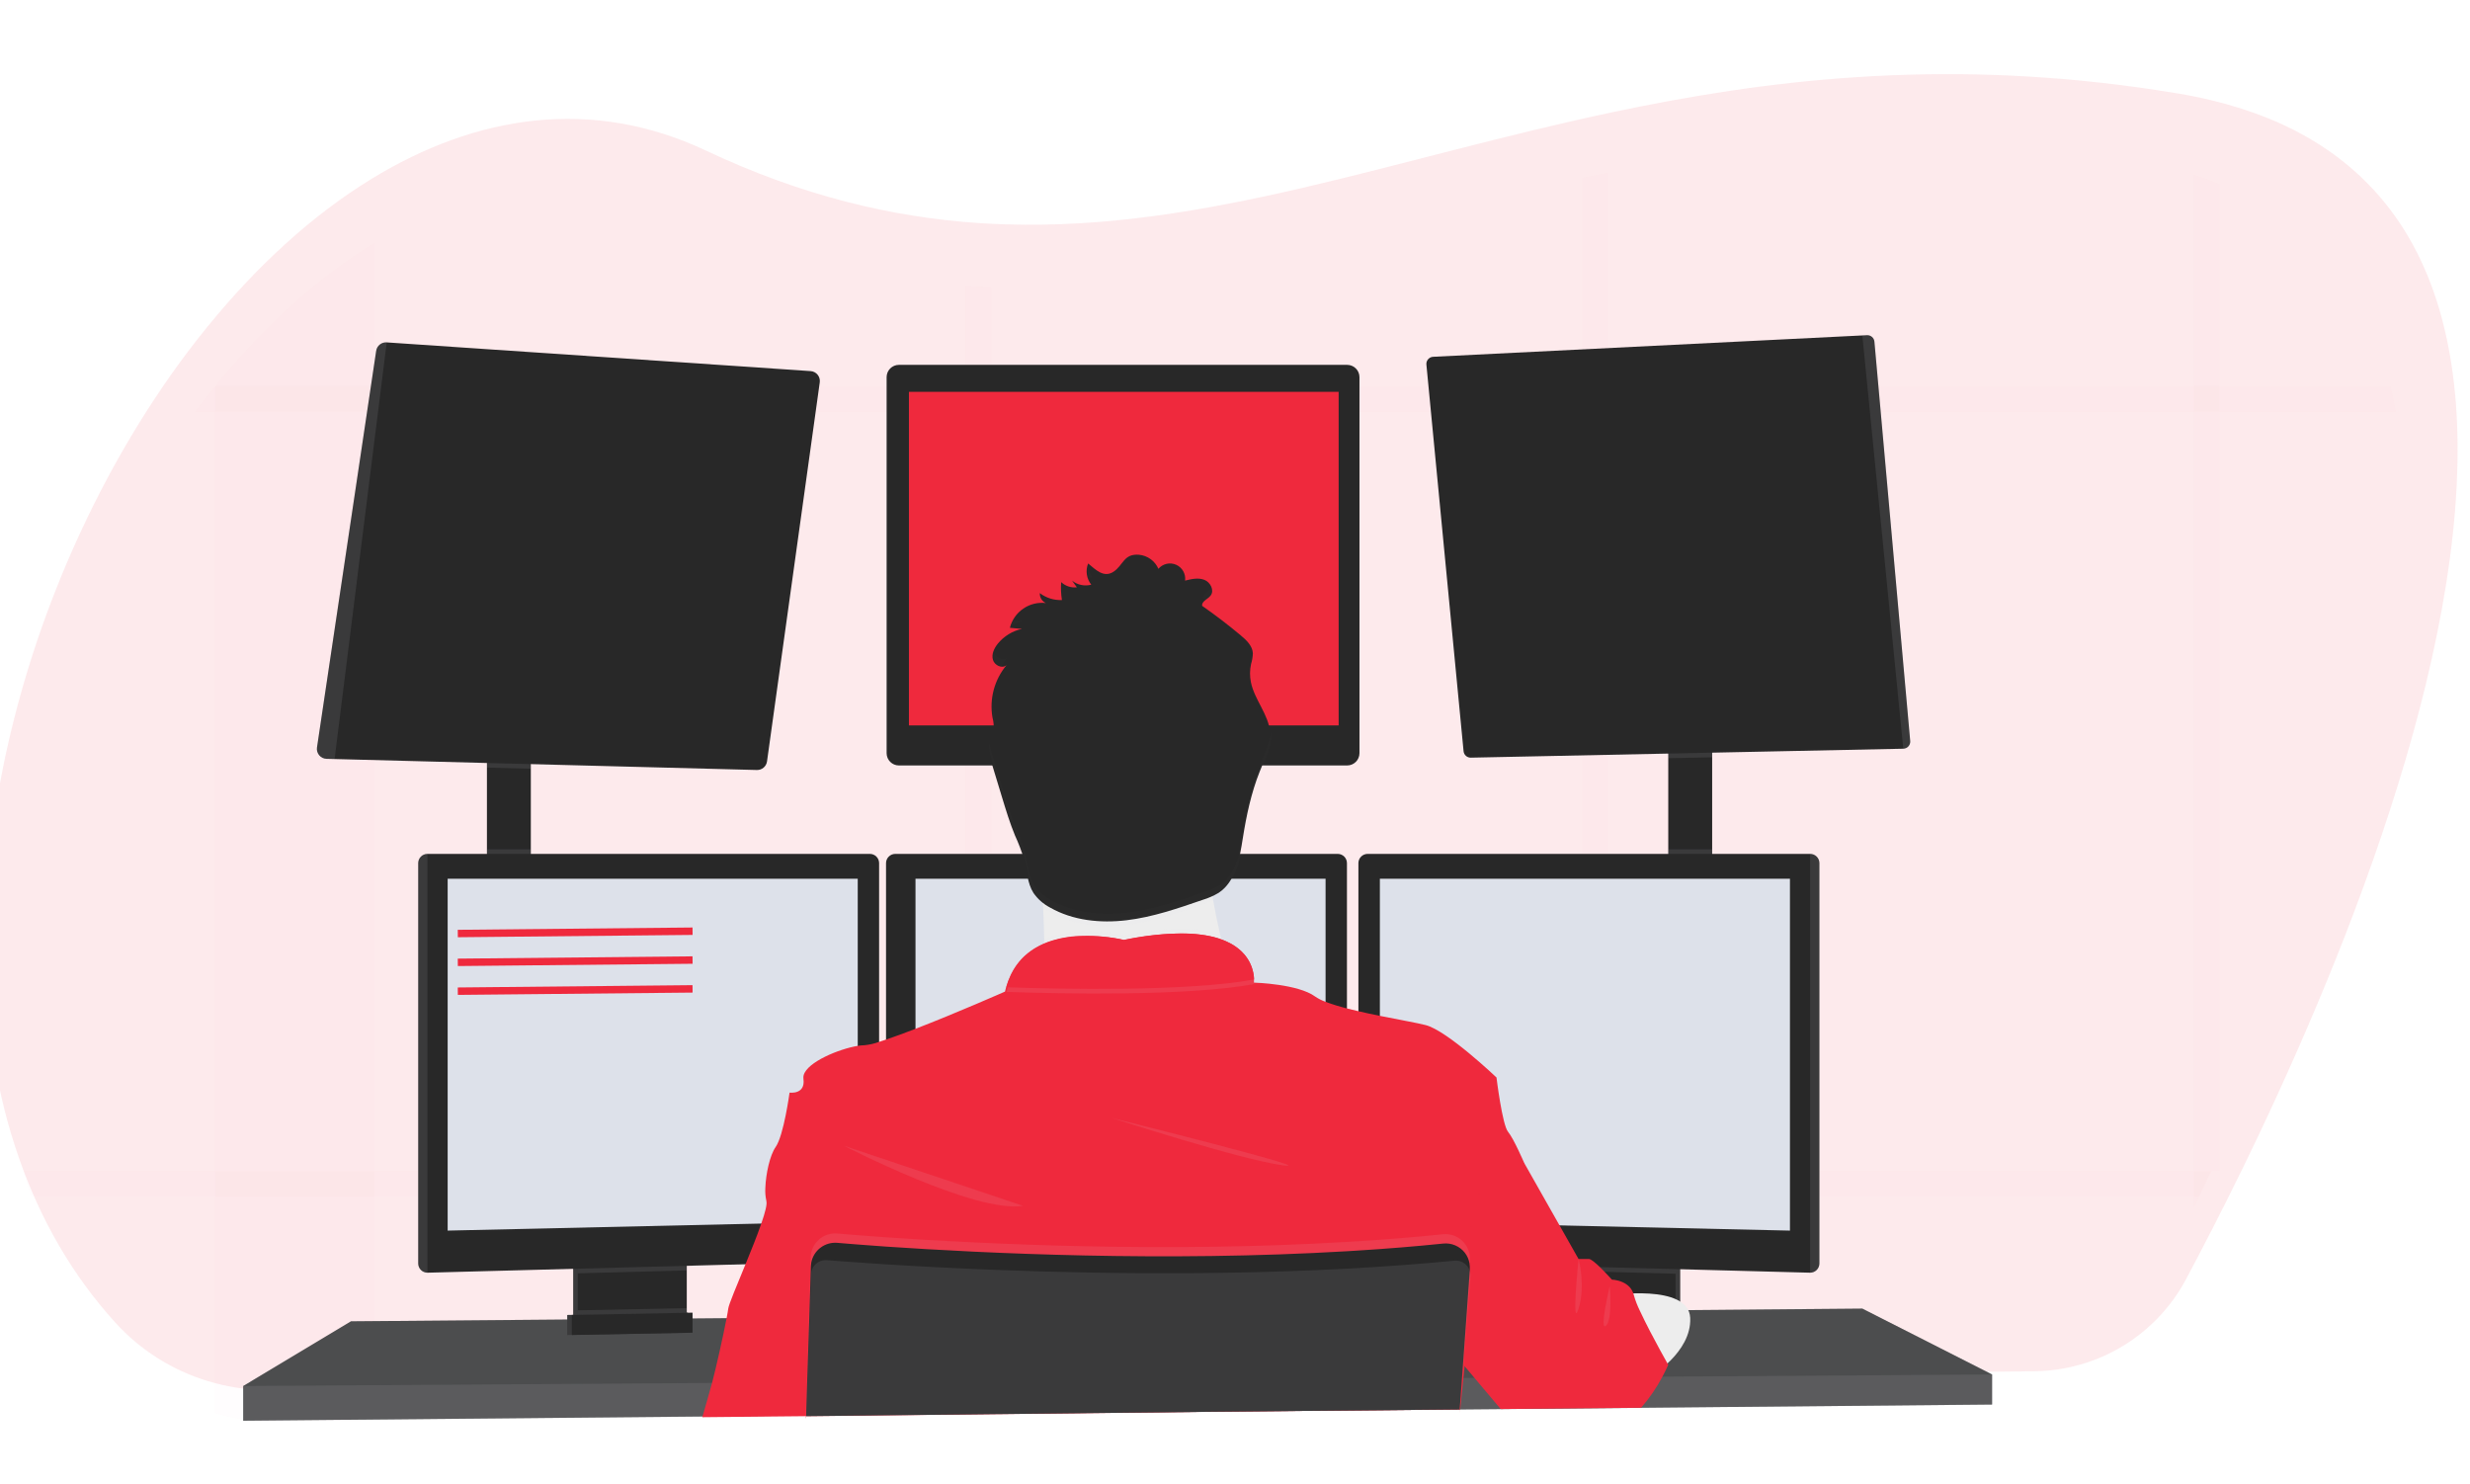 <svg width="531" height="319" viewBox="0 0 531 319" fill="none" xmlns="http://www.w3.org/2000/svg">
<g clip-path="url(#clip0_1829_61436)">
<path opacity="0.1" d="M487.591 239.694C486.999 240.971 486.408 242.231 485.819 243.473C484.901 245.404 483.994 247.296 483.098 249.152C482.7 249.974 482.302 250.781 481.914 251.588C477.524 260.56 473.424 268.495 469.943 275.021C466.783 280.935 462.092 285.889 456.361 289.366C450.63 292.843 444.069 294.714 437.367 294.783L359.947 295.626H359.13L352.494 295.697L346.817 295.759L329.408 295.948H328.704L319.841 296.045H319.57L264.945 296.637L216.186 297.148L210.514 297.209L175.289 297.592H175.248L152.403 297.837H152.157L79.92 298.618L58.31 298.853C53.698 298.905 49.106 298.248 44.694 296.903C37.017 294.583 30.118 290.213 24.738 284.264C15.457 274.036 8.693 262.102 4.149 249.152C3.492 247.283 2.88 245.39 2.311 243.473C-13.418 190.289 5.757 121.673 40.268 75.755C41.715 73.835 43.185 71.963 44.679 70.138L44.715 70.097C55.328 57.066 67.228 46.179 79.904 38.437C102.367 24.696 127.255 20.825 151.734 32.36C172.445 42.124 191.784 46.715 210.53 47.961C212.424 48.083 214.318 48.175 216.202 48.231C259.202 49.585 299.502 34.086 346.827 24.083C348.711 23.684 350.6 23.291 352.504 22.919C386.264 16.198 423.715 12.654 468.253 20.105C472.88 20.861 477.446 21.953 481.914 23.373C483.878 24.006 485.77 24.687 487.591 25.416C508.849 34.066 520.443 50.049 525.369 70.077C525.835 71.936 526.239 73.827 526.579 75.75C535.314 123.925 509.732 192.26 487.591 239.694Z" fill="#EF293D"/>
<g opacity="0.1">
<path opacity="0.1" d="M80.494 52.236V305.448L59.47 305.677C54.983 305.728 50.516 305.088 46.224 303.779V83.041H46.258C56.584 70.346 68.162 59.753 80.494 52.236Z" fill="#EF293D"/>
<path opacity="0.1" d="M515.08 88.546H41.933C43.34 86.678 44.77 84.856 46.224 83.081V83.041H513.902C514.356 84.84 514.748 86.675 515.08 88.546Z" fill="#EF293D"/>
<path opacity="0.1" d="M477.124 39.57V251.732H475.4C474.506 253.61 473.624 255.452 472.753 257.257C472.365 258.057 471.978 258.842 471.601 259.627V37.563C473.511 38.179 475.352 38.848 477.124 39.57Z" fill="#EF293D"/>
<path opacity="0.1" d="M345.7 37.121V302.571L340.177 302.631V38.254C342.009 37.866 343.847 37.484 345.7 37.121Z" fill="#EF293D"/>
<path opacity="0.1" d="M213.094 61.751V304.013L207.576 304.072V61.487C209.419 61.607 211.261 61.676 213.094 61.751Z" fill="#EF293D"/>
<path opacity="0.1" d="M475.4 251.737C474.506 253.615 473.624 255.457 472.753 257.262H6.793C6.154 255.444 5.558 253.602 5.005 251.737H475.4Z" fill="#EF293D"/>
</g>
<path d="M114.117 162.41H104.681V191.059H114.117V162.41Z" fill="#282828"/>
<path d="M368.079 160.92H358.643V191.229H368.079V160.92Z" fill="#282828"/>
<path d="M428.261 295.481V301.94L352.807 302.636L352.002 302.651L323.325 302.914L322.639 302.924L313.923 302.999H313.664L260.531 303.49L173.311 304.3H173.236L151.06 304.509L150.821 304.514L52.282 305.418V297.965L75.452 284.053L121.94 283.666L122.933 283.661L123.261 283.656L124.255 283.641L146.575 283.457L147.573 283.452L147.891 283.447L148.884 283.442L156.041 283.382L156.23 283.377L173.887 283.228H174.031L311.807 282.066L315.179 282.041H315.517L318.09 282.016L336.789 281.862L337.783 281.847L338.701 281.837H339.178L344.994 281.792L346.146 281.777L347.691 281.767L352.534 281.723L360.217 281.658L361.21 281.648L362.939 281.638H363.262L400.368 281.32L428.261 295.481Z" fill="#282828"/>
<path opacity="0.2" d="M428.261 295.481V301.94L352.807 302.636L352.002 302.651L323.325 302.914L322.639 302.924L313.923 302.999H313.664L260.531 303.49L173.311 304.3H173.236L151.06 304.509L150.821 304.514L52.282 305.418V297.965L75.452 284.053L121.94 283.666L122.933 283.661L123.261 283.656L124.255 283.641L146.575 283.457L147.573 283.452L147.891 283.447L148.884 283.442L156.041 283.382L156.23 283.377L173.887 283.228H174.031L311.807 282.066L315.179 282.041H315.517L318.09 282.016L336.789 281.862L337.783 281.847L338.701 281.837H339.178L344.994 281.792L346.146 281.777L347.691 281.767L352.534 281.723L360.217 281.658L361.21 281.648L362.939 281.638H363.262L400.368 281.32L428.261 295.481Z" fill="#DDE1EA"/>
<path d="M146.65 270.643V282.811C146.65 283.387 146.487 283.952 146.179 284.439C145.871 284.927 145.432 285.316 144.911 285.564C144.524 285.752 144.1 285.853 143.67 285.862L126.336 286.23C125.873 286.241 125.414 286.144 124.995 285.946C124.465 285.703 124.017 285.314 123.702 284.823C123.388 284.332 123.221 283.762 123.222 283.179V270.643H146.65Z" fill="#282828"/>
<path opacity="0.1" d="M146.65 270.643V282.811C146.65 283.387 146.487 283.952 146.179 284.439C145.871 284.927 145.432 285.316 144.911 285.564C144.524 285.752 144.1 285.853 143.67 285.862L126.336 286.23C125.873 286.241 125.414 286.144 124.995 285.946C124.465 285.703 124.017 285.314 123.702 284.823C123.388 284.332 123.221 283.762 123.222 283.179V270.643H146.65Z" fill="#DDE1EA"/>
<path d="M147.643 270.643V282.811C147.643 283.387 147.48 283.952 147.172 284.439C146.864 284.927 146.425 285.316 145.904 285.564C145.517 285.752 145.093 285.853 144.663 285.862L127.329 286.23C126.866 286.241 126.407 286.144 125.988 285.946C125.458 285.703 125.01 285.314 124.695 284.823C124.381 284.332 124.214 283.762 124.215 283.179V270.643H147.643Z" fill="#282828"/>
<path d="M361.21 270.643H337.782V286.294H361.21V270.643Z" fill="#282828"/>
<path opacity="0.1" d="M361.21 270.643H337.782V286.294H361.21V270.643Z" fill="#DDE1EA"/>
<path d="M360.217 270.643H336.789V286.294H360.217V270.643Z" fill="#282828"/>
<path opacity="0.1" d="M114.117 162.406V165.253L104.681 165.009V162.406H114.117Z" fill="#DDE1EA"/>
<path d="M176.231 82.201L164.892 163.687C164.82 164.208 164.559 164.683 164.159 165.024C163.758 165.364 163.247 165.544 162.722 165.531L71.931 163.175L70.207 163.131C69.907 163.124 69.612 163.053 69.341 162.924C69.07 162.795 68.829 162.611 68.634 162.383C68.439 162.154 68.294 161.887 68.209 161.599C68.124 161.311 68.101 161.009 68.141 160.711L80.871 75.409C80.953 74.881 81.23 74.402 81.647 74.068C82.065 73.734 82.592 73.569 83.126 73.606L174.244 79.777C174.538 79.794 174.826 79.871 175.088 80.005C175.35 80.139 175.582 80.325 175.769 80.553C175.956 80.781 176.093 81.045 176.173 81.329C176.252 81.612 176.272 81.909 176.231 82.201V82.201Z" fill="#282828"/>
<path d="M86.965 79.598L77.364 154.789L160.805 157.437L171.066 84.894L86.965 79.598Z" fill="#282828"/>
<path d="M289.611 78.435H193.252C191.79 78.435 190.604 79.621 190.604 81.083V161.909C190.604 163.371 191.79 164.557 193.252 164.557H289.611C291.073 164.557 292.258 163.371 292.258 161.909V81.083C292.258 79.621 291.073 78.435 289.611 78.435Z" fill="#282828"/>
<path d="M287.783 84.234H195.402V155.946H287.783V84.234Z" fill="#EF293D"/>
<path opacity="0.1" d="M368.079 160.915V162.798L358.643 162.992V160.915H368.079Z" fill="#DDE1EA"/>
<path d="M410.659 159.325C410.672 159.531 410.644 159.737 410.576 159.932C410.508 160.127 410.401 160.305 410.261 160.458C410.122 160.61 409.954 160.732 409.766 160.818C409.578 160.903 409.375 160.95 409.169 160.955L316.193 162.878C315.806 162.886 315.431 162.747 315.143 162.49C314.855 162.233 314.674 161.876 314.638 161.491L306.647 78.376C306.627 78.169 306.649 77.961 306.712 77.764C306.775 77.567 306.878 77.384 307.013 77.228C307.149 77.071 307.315 76.944 307.501 76.853C307.687 76.763 307.89 76.711 308.097 76.701L400.368 72.11L401.361 72.061C401.756 72.04 402.144 72.173 402.442 72.433C402.741 72.692 402.926 73.058 402.961 73.452L410.659 159.325Z" fill="#282828"/>
<path d="M311.955 81.585L396.225 77.441L403.342 152.965L319.738 154.952L311.955 81.585Z" fill="#282828"/>
<path opacity="0.1" d="M410.659 159.325C410.673 159.531 410.644 159.737 410.576 159.932C410.508 160.127 410.401 160.305 410.261 160.458C410.122 160.61 409.954 160.732 409.766 160.818C409.578 160.903 409.375 160.95 409.169 160.955L400.368 72.11L401.361 72.061C401.756 72.04 402.144 72.173 402.442 72.433C402.741 72.692 402.927 73.058 402.961 73.452L410.659 159.325Z" fill="#DDE1EA"/>
<path opacity="0.1" d="M83.14 73.601L71.931 163.176L70.207 163.131C69.907 163.124 69.612 163.053 69.341 162.925C69.07 162.796 68.829 162.611 68.634 162.383C68.439 162.154 68.294 161.887 68.209 161.599C68.124 161.311 68.101 161.009 68.141 160.711L80.871 75.409C80.952 74.877 81.231 74.395 81.651 74.06C82.072 73.725 82.604 73.561 83.14 73.601V73.601Z" fill="#DDE1EA"/>
<path opacity="0.1" d="M114.117 182.573H104.681V191.059H114.117V182.573Z" fill="#DDE1EA"/>
<path opacity="0.1" d="M147.643 270.638V273.107L124.215 273.733V270.638H147.643Z" fill="#DDE1EA"/>
<path d="M188.991 185.53V269.103C188.985 269.613 188.783 270.101 188.427 270.466C188.071 270.832 187.588 271.046 187.079 271.065L91.892 273.599H91.867C91.349 273.593 90.853 273.384 90.487 273.017C90.121 272.651 89.912 272.155 89.905 271.637V185.53C89.912 185.011 90.121 184.516 90.487 184.149C90.853 183.782 91.349 183.574 91.867 183.567H187.029C187.547 183.574 188.043 183.782 188.409 184.149C188.776 184.516 188.984 185.011 188.991 185.53V185.53Z" fill="#282828"/>
<path opacity="0.1" d="M91.892 183.567V273.599H91.867C91.349 273.593 90.853 273.384 90.487 273.017C90.121 272.651 89.912 272.155 89.905 271.637V185.53C89.912 185.011 90.121 184.516 90.487 184.149C90.853 183.782 91.349 183.574 91.867 183.567H91.892Z" fill="#DDE1EA"/>
<path d="M96.237 188.903H184.396V262.564L96.237 264.551V188.903Z" fill="#DDE1EA"/>
<path opacity="0.1" d="M368.079 182.573H358.643V191.228H368.079V182.573Z" fill="#DDE1EA"/>
<path opacity="0.1" d="M360.217 270.638V273.823L336.789 273.197V270.638H360.217Z" fill="#DDE1EA"/>
<path d="M391.135 185.53V271.637C391.128 272.159 390.916 272.659 390.544 273.026C390.172 273.393 389.671 273.599 389.148 273.599V273.599L293.941 271.065C293.432 271.046 292.949 270.832 292.593 270.466C292.237 270.101 292.035 269.613 292.029 269.103V185.53C292.036 185.011 292.244 184.516 292.611 184.149C292.978 183.782 293.473 183.574 293.991 183.567H389.153C389.675 183.568 390.175 183.775 390.546 184.142C390.917 184.509 391.128 185.008 391.135 185.53V185.53Z" fill="#282828"/>
<path opacity="0.1" d="M391.134 185.53V271.637C391.128 272.159 390.915 272.659 390.544 273.026C390.172 273.393 389.67 273.599 389.147 273.599V273.599V183.567C389.67 183.567 390.172 183.773 390.544 184.14C390.915 184.508 391.128 185.007 391.134 185.53Z" fill="#DDE1EA"/>
<path d="M384.802 188.903H296.644V262.564L384.802 264.551V188.903Z" fill="#DDE1EA"/>
<path d="M289.566 185.53V269.103C289.56 269.613 289.358 270.101 289.002 270.466C288.646 270.832 288.163 271.046 287.654 271.065L192.467 273.599C191.945 273.599 191.443 273.393 191.071 273.026C190.699 272.659 190.487 272.159 190.48 271.637V185.53C190.487 185.011 190.696 184.516 191.062 184.149C191.429 183.782 191.924 183.574 192.442 183.567H287.604C288.122 183.574 288.618 183.782 288.984 184.149C289.351 184.516 289.56 185.011 289.566 185.53V185.53Z" fill="#282828"/>
<path d="M196.813 188.903H284.972V262.564L196.813 264.551V188.903Z" fill="#DDE1EA"/>
<path opacity="0.1" d="M428.261 295.481V301.94L352.807 302.636L352.002 302.651L323.325 302.914L322.639 302.924L313.923 302.999H313.664L260.531 303.491L173.311 304.301H173.236L151.06 304.509L150.821 304.514L52.282 305.418V297.966L152.863 297.305H153.101L173.46 297.166H173.554L314.151 296.236H314.295L314.38 296.231H314.613L316.992 296.217H317.717L354.714 295.968L356.899 295.958L357.386 295.953L428.261 295.481Z" fill="#DDE1EA"/>
<path d="M241.593 191.06C255.673 191.06 267.087 179.641 267.087 165.556C267.087 151.47 255.673 140.052 241.593 140.052C227.513 140.052 216.099 151.47 216.099 165.556C216.099 179.641 227.513 191.06 241.593 191.06Z" fill="#EDEDED"/>
<path d="M267.092 217.727C267.092 217.727 217.673 223.689 222.392 217.727C224.1 215.57 224.572 209.181 224.478 201.902C224.448 199.691 224.369 197.4 224.254 195.119C223.708 184.188 222.392 173.506 222.392 173.506C222.392 173.506 265.602 153.134 260.635 169.282C258.649 175.806 259.299 184.968 260.809 193.569C261.251 196.078 261.763 198.538 262.299 200.873C263.608 206.569 265.208 212.194 267.092 217.727V217.727Z" fill="#EDEDED"/>
<path opacity="0.1" d="M267.092 217.727C267.092 217.727 217.673 223.689 222.392 217.727C224.1 215.571 224.572 209.181 224.478 201.902C232.012 198.682 241.598 201.082 241.598 201.082C251.69 199.07 258.162 199.462 262.299 200.873C263.608 206.569 265.208 212.195 267.092 217.727V217.727Z" fill="#DDE1EA"/>
<path d="M173.291 304.862V304.445L260.516 303.496L313.659 302.999H313.808L313.754 303.734L313.828 302.999H313.923V302.914L314.603 296.231L314.861 293.702L314.941 292.912L315.01 292.252L318.08 282.011L321.149 271.786L323.732 263.175L327.675 250.018C327.675 250.018 325.44 244.801 324.199 243.31C322.957 241.82 321.715 231.634 321.715 231.634C321.715 231.634 311.116 221.533 306.482 220.37C304.541 219.873 300.706 219.212 296.634 218.382C295.109 218.074 293.544 217.746 292.039 217.389C291.19 217.195 290.356 216.991 289.556 216.788C288 216.399 286.466 215.924 284.962 215.366C284.173 215.08 283.423 214.698 282.727 214.229C279.076 211.551 269.928 211.247 269.575 211.247C269.574 211.236 269.574 211.224 269.575 211.213V211.168C269.588 210.959 269.588 210.75 269.575 210.542C269.575 210.343 269.575 210.11 269.53 209.846C269.53 209.767 269.53 209.682 269.496 209.598C269.471 209.419 269.441 209.23 269.396 209.031C269.381 208.943 269.361 208.855 269.337 208.768C269.193 208.169 268.985 207.588 268.716 207.034C268.681 206.955 268.636 206.87 268.597 206.791C268.353 206.332 268.071 205.894 267.752 205.484C267.688 205.399 267.618 205.31 267.544 205.225C267.137 204.746 266.684 204.306 266.193 203.914C266.059 203.809 265.92 203.7 265.775 203.601C265.695 203.536 265.611 203.476 265.522 203.422L265.08 203.134L264.668 202.895C264.305 202.696 263.923 202.503 263.506 202.319C263.377 202.259 263.238 202.204 263.098 202.15C262.959 202.095 262.741 202.011 262.557 201.941H262.527L262.155 201.792C261.872 201.698 261.584 201.613 261.281 201.529L260.819 201.41L260.322 201.295L259.825 201.191C259.329 201.092 258.797 201.002 258.241 200.933L257.675 200.863L257.094 200.803L256.493 200.754L255.638 200.704L254.645 200.669C250.264 200.669 245.896 201.133 241.613 202.055C238.637 201.393 235.59 201.113 232.543 201.221H232.111L231.615 201.251H231.297L230.656 201.31C230.442 201.31 230.224 201.355 230.01 201.385C229.797 201.414 229.573 201.439 229.36 201.474L229.032 201.529C228.709 201.583 228.381 201.643 228.039 201.713C227.929 201.733 227.82 201.757 227.711 201.787C227.279 201.882 226.847 201.996 226.419 202.125C226.206 202.185 225.992 202.254 225.779 202.329C225.669 202.359 225.565 202.398 225.461 202.438L225.143 202.552L224.83 202.677L224.458 202.826C224.269 202.905 224.085 202.99 223.901 203.079C223.797 203.124 223.693 203.173 223.593 203.228C223.494 203.283 223.39 203.327 223.295 203.382C222.172 203.963 221.135 204.695 220.211 205.558L219.958 205.802L219.709 206.055C219.625 206.14 219.546 206.229 219.466 206.319C219.142 206.673 218.841 207.046 218.562 207.437C218.483 207.541 218.408 207.645 218.334 207.755C218.018 208.22 217.733 208.704 217.479 209.205C217.415 209.325 217.355 209.449 217.296 209.568C216.89 210.407 216.558 211.28 216.302 212.177C216.21 212.508 216.125 212.839 216.049 213.17C216.049 213.17 205.535 217.811 196.813 221.17C194.494 222.064 192.308 222.874 190.48 223.485C189.949 223.664 189.452 223.828 188.99 223.982C187.988 224.345 186.946 224.585 185.886 224.698C185.387 224.706 184.889 224.752 184.396 224.837C180.388 225.488 173.519 228.315 172.769 231.152C172.708 231.378 172.691 231.615 172.72 231.848C172.72 231.848 172.72 231.882 172.72 231.902C173.216 235.38 169.74 234.883 169.74 234.883C169.74 234.883 168.498 244.075 166.76 246.56C165.503 248.348 164.644 252.338 164.534 255.349C164.472 256.287 164.546 257.23 164.753 258.147C164.753 258.171 164.753 258.196 164.753 258.216C164.952 258.882 164.475 260.701 163.665 263.031C162.786 265.59 161.505 268.77 160.273 271.771C158.416 276.302 156.667 280.416 156.558 281.32C156.513 281.723 156.384 282.443 156.205 283.373C155.48 287.159 153.871 294.368 153.076 297.285C152.485 299.461 151.626 302.442 151.035 304.489C151.035 304.549 151 304.609 150.985 304.663L173.251 304.445V304.862H173.321H173.291Z" fill="#EF293D"/>
<path opacity="0.1" d="M181.416 246.297C181.416 246.297 209.726 260.954 219.908 259.215L181.416 246.297Z" fill="#DDE1EA"/>
<path opacity="0.1" d="M239.03 240.334C239.03 240.334 266.595 249.278 275.784 250.52C284.972 251.762 239.03 240.334 239.03 240.334Z" fill="#DDE1EA"/>
<path opacity="0.1" d="M269.605 211.556C255.202 214.209 228.084 213.637 216.362 213.235C220.658 197.832 241.608 203.069 241.608 203.069C267.539 197.892 269.526 208.634 269.605 211.556Z" fill="#DDE1EA"/>
<path d="M269.605 210.562C255.202 213.215 228.084 212.644 216.362 212.241C220.658 196.838 241.608 202.075 241.608 202.075C267.539 196.898 269.526 207.64 269.605 210.562Z" fill="#EF293D"/>
<path d="M346.062 278.469C346.062 278.469 363.028 275.86 363.361 283.313C363.693 290.766 354.709 295.973 354.709 295.973L346.062 278.469Z" fill="#EDEDED"/>
<path opacity="0.1" d="M260.808 193.569C260.079 193.895 259.333 194.184 258.573 194.434C253.219 196.282 247.821 198.145 242.183 198.821C236.546 199.497 230.631 198.901 225.714 196.088C225.198 195.797 224.7 195.473 224.224 195.119C223.678 184.188 222.361 173.506 222.361 173.506C222.361 173.506 265.572 153.134 260.605 169.282C258.628 175.806 259.299 184.968 260.808 193.569Z" fill="#DDE1EA"/>
<path d="M234.6 125.692C233.891 125.88 233.148 125.899 232.43 125.748C231.713 125.597 231.041 125.28 230.467 124.823L231.5 126.259C230.892 126.329 230.275 126.265 229.693 126.072C229.111 125.879 228.579 125.561 228.133 125.141C228.039 126.426 228.093 127.718 228.292 128.992C226.583 129.074 224.9 128.546 223.544 127.501C223.517 127.949 223.629 128.395 223.863 128.778C224.098 129.161 224.444 129.462 224.855 129.642C223.138 129.437 221.405 129.864 219.979 130.843C218.553 131.822 217.532 133.287 217.107 134.964L219.7 135.202C217.662 135.638 215.833 136.754 214.514 138.367C213.72 139.361 213.114 140.633 213.461 141.845C213.809 143.058 215.488 143.833 216.402 142.968C215.102 144.521 214.157 146.338 213.633 148.295C213.11 150.251 213.021 152.298 213.372 154.292C213.608 155.142 213.685 156.028 213.6 156.905C213.437 157.725 212.92 158.436 212.662 159.236C212.165 160.687 212.637 162.262 213.079 163.708L215.408 171.369C216.253 174.137 217.092 176.909 218.195 179.587C218.975 181.281 219.639 183.025 220.181 184.809C220.807 187.214 220.832 189.848 222.168 191.949C223.084 193.272 224.308 194.352 225.734 195.095C230.646 197.907 236.581 198.503 242.204 197.827C247.826 197.152 253.22 195.288 258.569 193.44C259.757 193.082 260.898 192.581 261.966 191.949C265.666 189.525 266.491 184.566 267.181 180.199C267.951 175.329 268.979 170.47 270.802 165.889C271.885 163.161 273.285 160.393 273.047 157.472C272.744 153.591 269.674 150.446 268.915 146.63C268.66 145.355 268.672 144.04 268.949 142.77C269.185 142.013 269.317 141.227 269.342 140.434C269.257 138.834 267.946 137.602 266.714 136.574C264.042 134.341 261.284 132.231 258.44 130.244C258.296 129.25 259.647 128.823 260.258 128.038C261.122 126.93 260.228 125.171 258.917 124.654C257.605 124.137 256.135 124.475 254.769 124.818C254.858 124.118 254.719 123.409 254.373 122.795C254.027 122.181 253.491 121.695 252.847 121.41C252.202 121.125 251.483 121.055 250.796 121.212C250.109 121.368 249.49 121.743 249.033 122.279C248.67 121.447 248.091 120.727 247.355 120.196C246.619 119.665 245.754 119.341 244.851 119.258C241.558 119 241.493 121.519 239.387 122.905C237.282 124.291 235.543 122.463 233.924 121.131C233.627 121.884 233.532 122.702 233.651 123.502C233.77 124.303 234.097 125.058 234.6 125.692V125.692Z" fill="#282828"/>
<path d="M358.643 293.375C358.643 293.375 358.2 294.428 357.386 295.953C356.154 298.3 354.654 300.496 352.916 302.497L352.782 302.641H351.977L323.3 302.904H322.614L322.53 302.805L316.967 296.202L314.871 293.712L314.787 293.608L314.608 293.399L314.509 293.28L314.379 293.126L310.302 288.287L311.792 282.076L314.33 271.612L314.394 271.358L314.891 269.371L315.244 267.88L316.426 263.021L320.478 246.302L327.68 250.028L335.274 263.443L339.352 270.648H341.587C342.009 270.648 342.978 271.463 343.951 272.402C344.299 272.735 344.646 273.088 344.944 273.396C345.828 274.31 346.529 275.095 346.529 275.095C346.529 275.095 350.149 275.174 351.123 278.026C351.173 278.164 351.215 278.305 351.247 278.449C351.57 279.57 351.991 280.66 352.504 281.708C353.144 283.104 353.949 284.689 354.764 286.274C356.278 289.181 357.818 291.949 358.384 292.952L358.454 293.076L358.643 293.375Z" fill="#EF293D"/>
<path opacity="0.1" d="M315.979 270.941L315.929 271.652V271.701L315.845 272.844L315.184 282.041L314.385 293.121L314.156 296.241L313.66 302.919V303.004L260.516 303.501L173.306 304.445V304.862H173.236V304.445V304.306L173.46 297.171L173.887 283.229L174.254 271.408L174.289 270.23C174.311 269.52 174.477 268.821 174.778 268.177C175.079 267.532 175.508 266.956 176.039 266.483C176.569 266.01 177.191 265.651 177.865 265.426C178.54 265.202 179.253 265.117 179.961 265.177C182.306 265.376 185.35 265.62 188.991 265.878L190.481 265.987C211.505 267.448 250.359 269.336 289.566 266.981C290.391 266.936 291.22 266.887 292.05 266.827C298.129 266.444 304.203 265.952 310.218 265.336C310.978 265.257 311.747 265.345 312.469 265.594C313.192 265.844 313.851 266.249 314.4 266.781C314.95 267.313 315.376 267.959 315.648 268.673C315.921 269.388 316.034 270.153 315.979 270.916V270.941Z" fill="#DDE1EA"/>
<path d="M173.291 304.862V304.445L260.516 303.496L313.66 302.999H313.809V302.914L314.305 296.236L314.519 293.255L315.333 282.021L315.974 273.127V272.909C316.004 272.499 315.985 272.087 315.92 271.681C315.922 271.665 315.922 271.648 315.92 271.632C315.783 270.793 315.442 270.001 314.926 269.326C314.379 268.625 313.663 268.074 312.844 267.726C312.026 267.378 311.132 267.245 310.248 267.339C304.233 267.955 298.159 268.447 292.079 268.829C291.25 268.889 290.421 268.939 289.596 268.983C250.389 271.314 211.535 269.426 190.511 267.99L189.021 267.88C185.38 267.622 182.335 267.383 179.991 267.18C178.701 267.071 177.417 267.444 176.386 268.226C175.355 269.009 174.651 270.146 174.409 271.418C174.358 271.687 174.328 271.959 174.319 272.233L173.981 283.243L173.519 297.19L173.301 304.325V304.465V304.882L173.291 304.862Z" fill="#282828"/>
<path opacity="0.1" d="M316.128 274.424L315.517 282.041L314.608 293.394L314.38 296.237L313.883 302.601L313.853 302.919V303.004L313.779 303.739L313.833 303.004H313.689L260.546 303.501L173.306 304.445V304.306L173.549 297.171L174.046 283.229L174.364 273.962C174.379 273.435 174.526 272.92 174.792 272.464C175.057 272.009 175.433 271.627 175.883 271.353C176.446 271.009 177.103 270.852 177.761 270.906C178.804 270.991 180.085 271.09 181.58 271.199C184.009 271.378 187.004 271.587 190.49 271.806C196.947 272.213 205.048 272.65 214.331 273.008C240.157 274.002 275.024 274.335 308.141 271.433C309.631 271.304 311.171 271.16 312.676 271.016C313.272 270.956 313.872 271.07 314.404 271.344C314.555 271.419 314.698 271.509 314.832 271.612C315.264 271.925 315.606 272.347 315.825 272.834C315.876 272.931 315.917 273.033 315.949 273.137C316.098 273.549 316.159 273.987 316.128 274.424V274.424Z" fill="#DDE1EA"/>
<path opacity="0.1" d="M147.643 281.226V282.811C147.643 283.387 147.48 283.952 147.172 284.439C146.864 284.927 146.425 285.316 145.904 285.564L125.988 285.946C125.458 285.703 125.01 285.314 124.695 284.823C124.381 284.332 124.214 283.762 124.215 283.179V281.688L147.643 281.226Z" fill="#DDE1EA"/>
<path d="M147.891 286.498L121.94 286.995V282.687L147.891 282.19V286.498Z" fill="#282828"/>
<path opacity="0.1" d="M147.891 286.498L121.94 286.995V282.687L147.891 282.19V286.498Z" fill="#DDE1EA"/>
<path d="M148.885 286.498L122.934 286.995V282.687L148.885 282.19V286.498Z" fill="#282828"/>
<g opacity="0.1">
<path opacity="0.1" d="M234.803 124.062C234.317 123.431 233.995 122.691 233.864 121.906C233.744 122.673 233.816 123.458 234.073 124.191C234.319 124.169 234.563 124.125 234.803 124.062Z" fill="#DDE1EA"/>
<path opacity="0.1" d="M228.495 127.361C228.402 126.752 228.34 126.139 228.312 125.523C228.312 126.134 228.312 126.75 228.312 127.366L228.495 127.361Z" fill="#DDE1EA"/>
<path opacity="0.1" d="M268.974 143.941C269.001 143.499 269.061 143.059 269.152 142.625C269.387 141.869 269.521 141.085 269.55 140.294C269.539 140.117 269.512 139.941 269.47 139.768C269.386 140.225 269.252 140.682 269.152 141.134C268.954 142.056 268.894 143.002 268.974 143.941Z" fill="#DDE1EA"/>
<path opacity="0.1" d="M258.643 128.588L259.184 128.981C259.64 128.651 260.067 128.282 260.46 127.878C260.647 127.619 260.763 127.316 260.796 126.999C260.829 126.681 260.779 126.361 260.649 126.069C260.6 126.183 260.536 126.29 260.46 126.387C259.849 127.172 258.498 127.605 258.643 128.588Z" fill="#DDE1EA"/>
<path opacity="0.1" d="M217.832 133.368C217.65 133.731 217.506 134.11 217.399 134.501C218.176 134.067 219.013 133.751 219.883 133.562L217.832 133.368Z" fill="#DDE1EA"/>
<path opacity="0.1" d="M224.68 127.963C224.354 127.783 224.042 127.579 223.746 127.352C223.734 127.548 223.749 127.745 223.791 127.938C224.088 127.924 224.385 127.932 224.68 127.963V127.963Z" fill="#DDE1EA"/>
<path opacity="0.1" d="M273.24 157.238C273.036 159.648 271.914 161.968 271.005 164.254C269.182 168.835 268.154 173.694 267.384 178.568C266.694 182.936 265.894 187.894 262.169 190.314C261.105 190.95 259.965 191.451 258.777 191.805C253.423 193.658 248.024 195.516 242.387 196.192C236.75 196.868 230.834 196.277 225.917 193.464C224.492 192.72 223.268 191.641 222.351 190.319C221.025 188.217 221 185.584 220.364 183.179C219.822 181.393 219.159 179.647 218.378 177.952C217.28 175.279 216.436 172.487 215.596 169.739C214.818 167.185 214.042 164.63 213.267 162.072C213.012 161.303 212.822 160.514 212.701 159.712C212.507 160.984 212.885 162.316 213.267 163.563C214.042 166.123 214.818 168.679 215.596 171.23C216.436 173.997 217.28 176.77 218.378 179.443C219.159 181.138 219.822 182.884 220.364 184.67C220.99 187.075 221.015 189.708 222.351 191.81C223.268 193.131 224.492 194.211 225.917 194.955C230.834 197.767 236.765 198.358 242.387 197.683C248.009 197.007 253.403 195.149 258.777 193.295C259.965 192.942 261.105 192.441 262.169 191.805C265.869 189.385 266.694 184.426 267.384 180.059C268.154 175.185 269.182 170.325 271.005 165.744C272.088 163.021 273.488 160.254 273.25 157.327C273.25 157.297 273.24 157.268 273.24 157.238Z" fill="#DDE1EA"/>
<path opacity="0.1" d="M213.794 155.315C213.794 155.315 213.794 155.28 213.794 155.26C213.883 154.384 213.806 153.499 213.565 152.652C213.466 152.107 213.402 151.556 213.372 151.002C213.314 152.053 213.379 153.107 213.565 154.142C213.645 154.53 213.734 154.922 213.794 155.315Z" fill="#DDE1EA"/>
<path opacity="0.1" d="M215.309 143.162C215.691 142.52 216.124 141.91 216.605 141.338C215.696 142.208 214.017 141.432 213.665 140.225C213.535 140.713 213.535 141.227 213.665 141.716C213.787 142.08 214.004 142.406 214.292 142.66C214.581 142.914 214.932 143.087 215.309 143.162V143.162Z" fill="#DDE1EA"/>
</g>
<path opacity="0.1" d="M339.357 270.643C339.357 270.643 340.931 276.357 339.357 281.325C337.783 286.294 339.357 270.643 339.357 270.643Z" fill="#DDE1EA"/>
<path opacity="0.1" d="M346.062 276.471C346.062 276.471 346.723 283.725 345.233 285.012C343.743 286.299 346.062 276.471 346.062 276.471Z" fill="#DDE1EA"/>
<path d="M98.418 200.684L148.885 200.188" stroke="#EF293D" stroke-width="1.596" stroke-miterlimit="10"/>
<path d="M98.418 206.88L148.885 206.388" stroke="#EF293D" stroke-width="1.596" stroke-miterlimit="10"/>
<path d="M98.418 213.081L148.885 212.584" stroke="#EF293D" stroke-width="1.596" stroke-miterlimit="10"/>
</g>
<defs>
<clipPath id="clip0_1829_61436">
<rect width="531" height="319" fill="white"/>
</clipPath>
</defs>
</svg>
